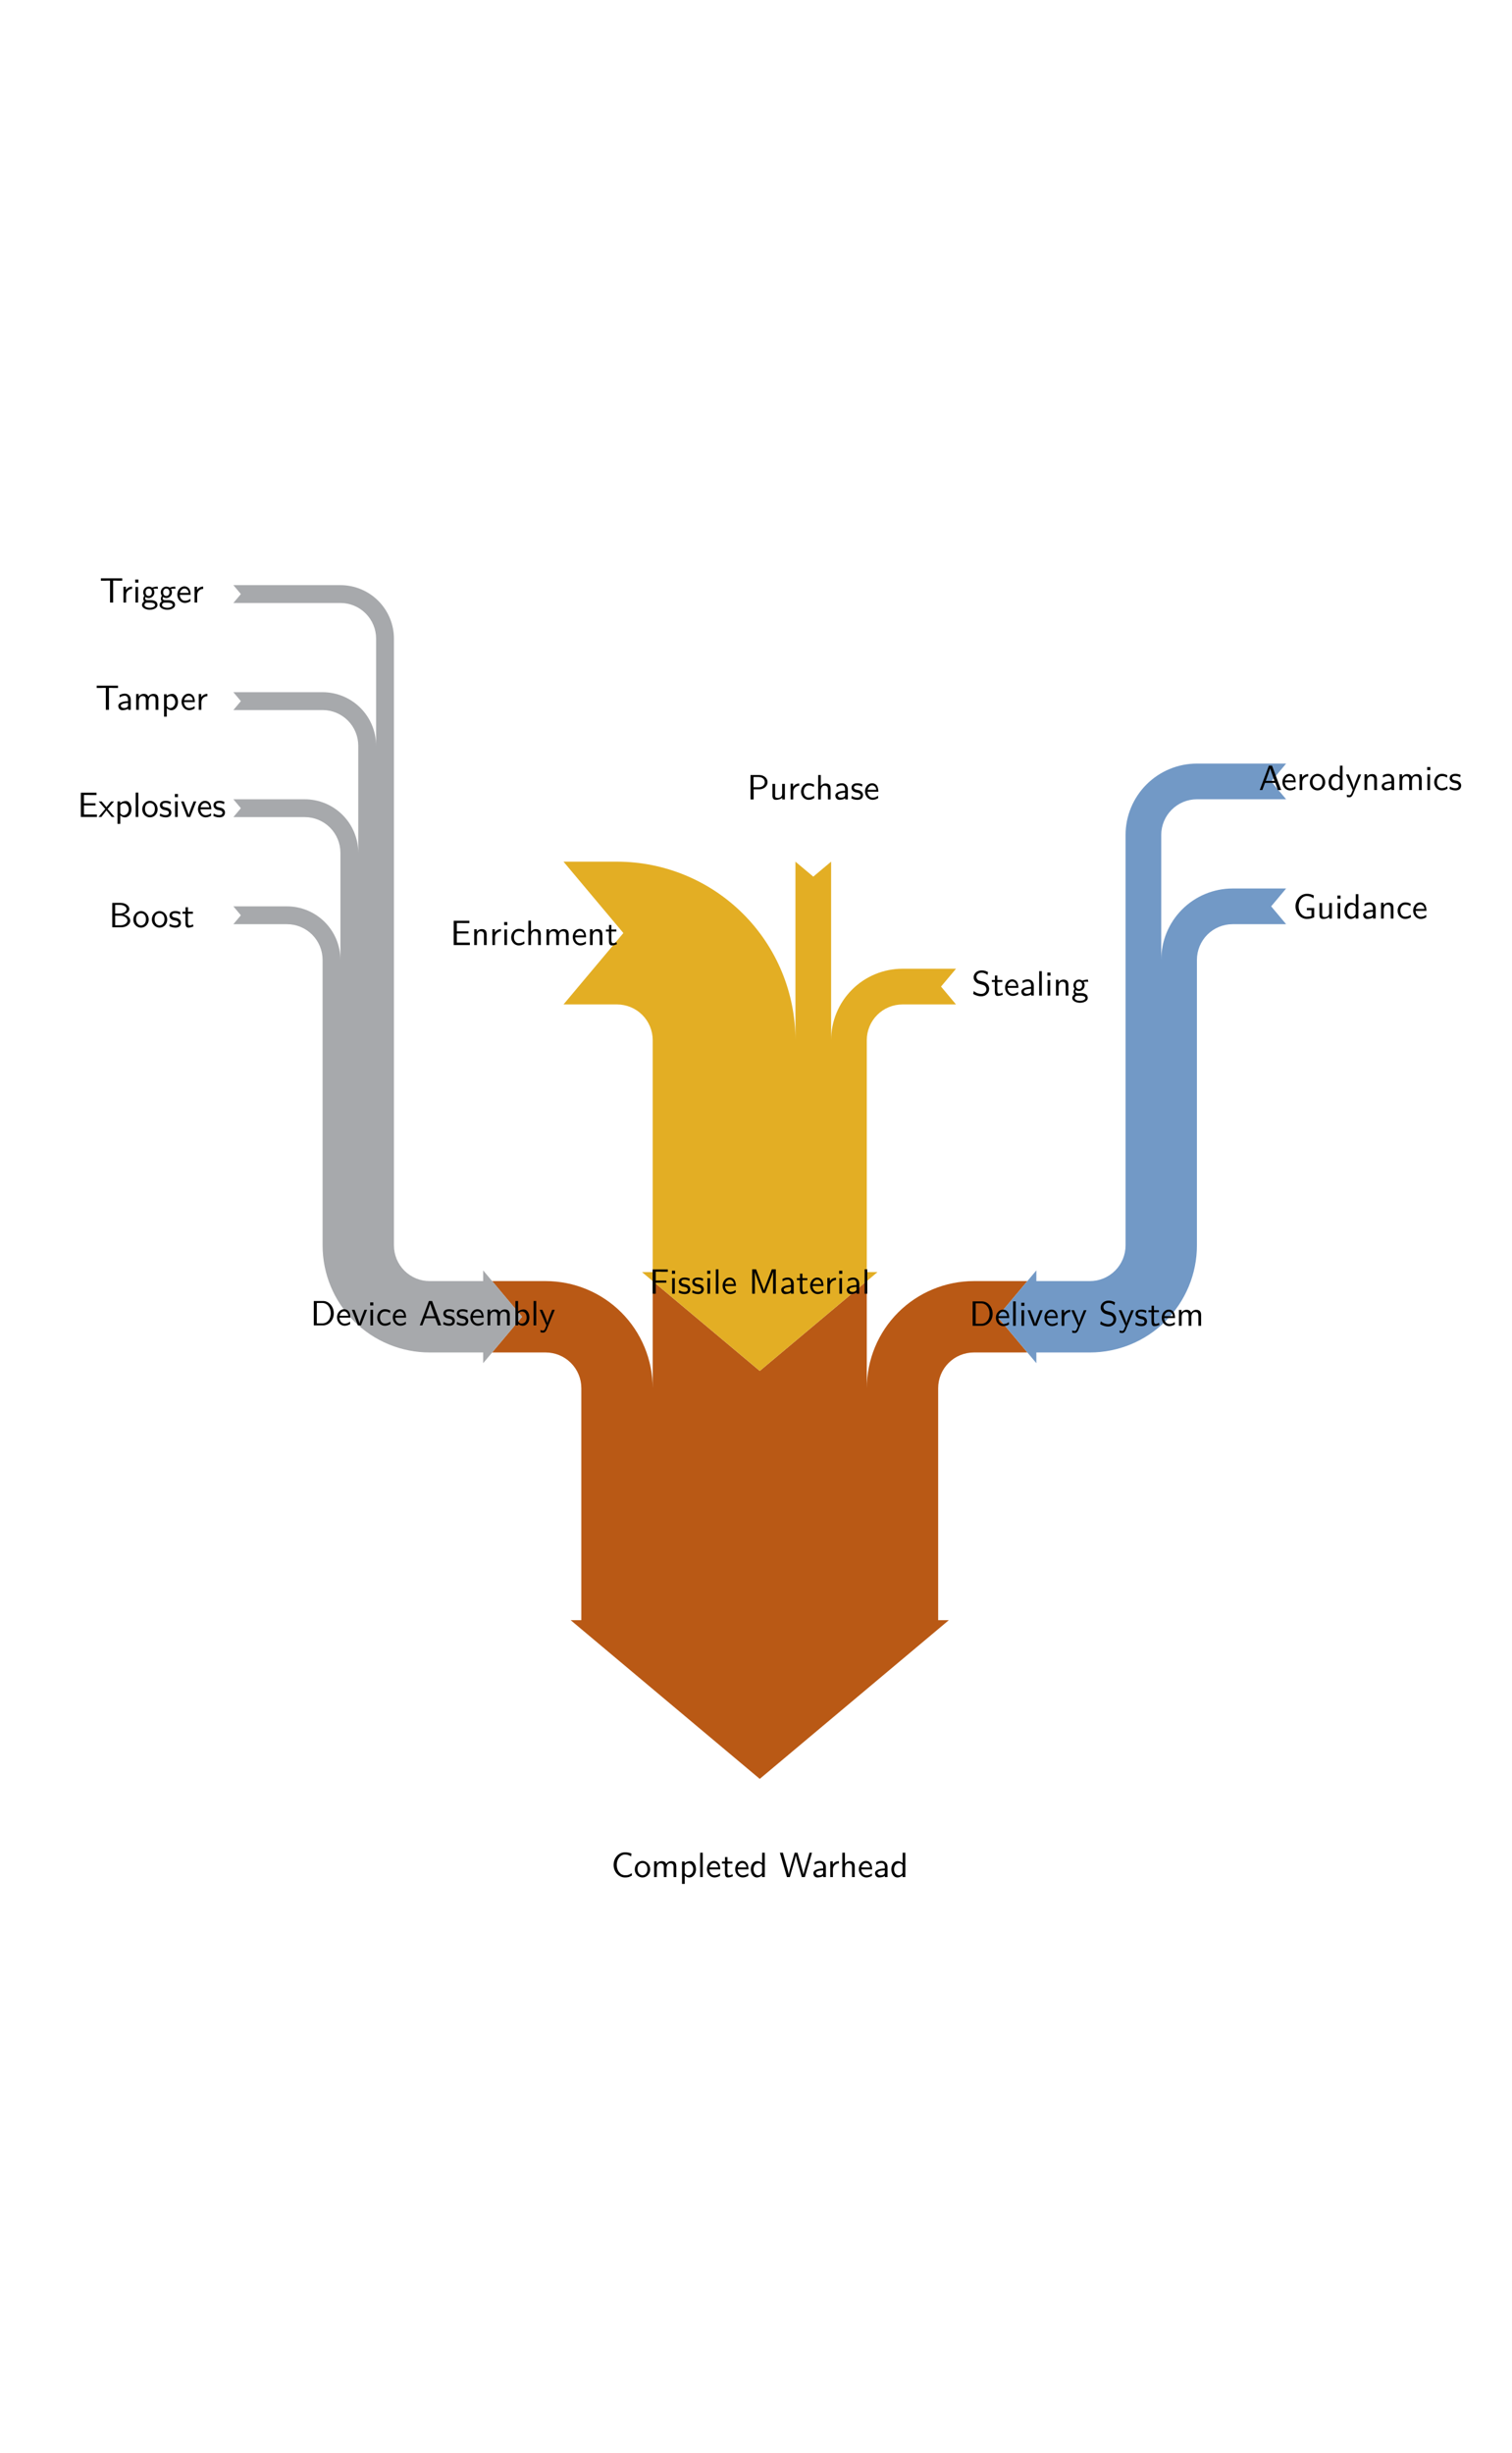 <?xml version="1.0" encoding="UTF-8"?>
<svg xmlns="http://www.w3.org/2000/svg" xmlns:xlink="http://www.w3.org/1999/xlink" width="429.12pt" height="696.11pt" viewBox="0 0 429.12 696.11" version="1.1">
<defs>
<g>
<symbol overflow="visible" id="glyph0-0">
<path style="stroke:none;" d=""/>
</symbol>
<symbol overflow="visible" id="glyph0-1">
<path style="stroke:none;" d="M 6.625 -3.406 C 6.625 -5.328 5.281 -6.922 3.562 -6.922 L 0.953 -6.922 L 0.953 0 L 3.578 0 C 5.281 0 6.625 -1.516 6.625 -3.406 Z M 5.766 -3.406 C 5.766 -1.703 4.734 -0.562 3.344 -0.562 L 1.812 -0.562 L 1.812 -6.359 L 3.344 -6.359 C 4.734 -6.359 5.766 -5.156 5.766 -3.406 Z M 5.766 -3.406 "/>
</symbol>
<symbol overflow="visible" id="glyph0-2">
<path style="stroke:none;" d="M 4.125 -2.188 C 4.125 -2.516 4.109 -3.266 3.734 -3.875 C 3.312 -4.484 2.719 -4.594 2.359 -4.594 C 1.25 -4.594 0.344 -3.531 0.344 -2.25 C 0.344 -0.938 1.312 0.109 2.5 0.109 C 3.125 0.109 3.703 -0.125 4.094 -0.406 L 4.031 -1.062 C 3.406 -0.531 2.734 -0.5 2.516 -0.5 C 1.719 -0.5 1.078 -1.203 1.047 -2.188 Z M 3.562 -2.734 L 1.094 -2.734 C 1.25 -3.484 1.781 -3.984 2.359 -3.984 C 2.875 -3.984 3.422 -3.656 3.562 -2.734 Z M 3.562 -2.734 "/>
</symbol>
<symbol overflow="visible" id="glyph0-3">
<path style="stroke:none;" d="M 4.453 -4.422 L 3.703 -4.422 L 2.906 -2.359 C 2.703 -1.797 2.391 -1 2.312 -0.531 L 2.297 -0.531 C 2.25 -0.891 1.984 -1.578 1.891 -1.844 L 0.922 -4.422 L 0.141 -4.422 L 1.859 0 L 2.734 0 Z M 4.453 -4.422 "/>
</symbol>
<symbol overflow="visible" id="glyph0-4">
<path style="stroke:none;" d="M 1.562 0 L 1.562 -4.422 L 0.812 -4.422 L 0.812 0 Z M 1.641 -5.641 L 1.641 -6.531 L 0.75 -6.531 L 0.75 -5.641 Z M 1.641 -5.641 "/>
</symbol>
<symbol overflow="visible" id="glyph0-5">
<path style="stroke:none;" d="M 4.141 -0.406 L 4.078 -1.062 C 3.562 -0.672 3.031 -0.531 2.516 -0.531 C 1.688 -0.531 1.141 -1.25 1.141 -2.219 C 1.141 -3 1.5 -3.953 2.562 -3.953 C 3.078 -3.953 3.422 -3.875 3.969 -3.516 L 4.094 -4.172 C 3.5 -4.5 3.156 -4.594 2.547 -4.594 C 1.172 -4.594 0.359 -3.391 0.359 -2.219 C 0.359 -0.984 1.266 0.109 2.516 0.109 C 3.047 0.109 3.594 -0.031 4.141 -0.406 Z M 4.141 -0.406 "/>
</symbol>
<symbol overflow="visible" id="glyph0-6">
<path style="stroke:none;" d="M 6.359 0 L 3.766 -6.922 L 2.875 -6.922 L 0.281 0 L 1.016 0 L 1.781 -2.031 L 4.688 -2.031 L 5.438 0 Z M 4.469 -2.594 L 2 -2.594 C 2.5 -4.016 2.141 -2.969 2.641 -4.391 C 2.844 -4.984 3.156 -5.828 3.234 -6.203 C 3.266 -6.062 3.328 -5.812 3.562 -5.156 Z M 4.469 -2.594 "/>
</symbol>
<symbol overflow="visible" id="glyph0-7">
<path style="stroke:none;" d="M 3.594 -1.281 C 3.594 -1.828 3.219 -2.156 3.203 -2.188 C 2.812 -2.547 2.547 -2.609 2.047 -2.688 C 1.5 -2.797 1.031 -2.906 1.031 -3.391 C 1.031 -4 1.75 -4 1.891 -4 C 2.203 -4 2.734 -3.969 3.297 -3.625 L 3.422 -4.281 C 2.906 -4.516 2.5 -4.594 1.984 -4.594 C 1.734 -4.594 0.328 -4.594 0.328 -3.297 C 0.328 -2.797 0.625 -2.484 0.875 -2.297 C 1.172 -2.078 1.391 -2.031 1.938 -1.922 C 2.297 -1.859 2.875 -1.734 2.875 -1.203 C 2.875 -0.516 2.094 -0.516 1.938 -0.516 C 1.141 -0.516 0.578 -0.891 0.406 -1 L 0.281 -0.328 C 0.594 -0.172 1.141 0.109 1.953 0.109 C 2.141 0.109 2.688 0.109 3.109 -0.203 C 3.422 -0.453 3.594 -0.844 3.594 -1.281 Z M 3.594 -1.281 "/>
</symbol>
<symbol overflow="visible" id="glyph0-8">
<path style="stroke:none;" d="M 7.109 0 L 7.109 -2.969 C 7.109 -3.641 6.953 -4.531 5.734 -4.531 C 5.141 -4.531 4.625 -4.25 4.25 -3.719 C 4 -4.469 3.297 -4.531 2.984 -4.531 C 2.266 -4.531 1.797 -4.125 1.531 -3.766 L 1.531 -4.484 L 0.812 -4.484 L 0.812 0 L 1.578 0 L 1.578 -2.438 C 1.578 -3.125 1.859 -3.922 2.594 -3.922 C 3.516 -3.922 3.562 -3.281 3.562 -2.906 L 3.562 0 L 4.344 0 L 4.344 -2.438 C 4.344 -3.125 4.609 -3.922 5.359 -3.922 C 6.281 -3.922 6.328 -3.281 6.328 -2.906 L 6.328 0 Z M 7.109 0 "/>
</symbol>
<symbol overflow="visible" id="glyph0-9">
<path style="stroke:none;" d="M 4.781 -2.219 C 4.781 -3.453 4.109 -4.531 3.172 -4.531 C 2.781 -4.531 2.156 -4.438 1.562 -3.953 L 1.562 -6.922 L 0.812 -6.922 L 0.812 0 L 1.594 0 L 1.594 -0.453 C 1.828 -0.234 2.266 0.109 2.938 0.109 C 3.922 0.109 4.781 -0.891 4.781 -2.219 Z M 4 -2.219 C 4 -0.922 3.172 -0.5 2.562 -0.5 C 2.172 -0.5 1.844 -0.672 1.594 -1.141 L 1.594 -3.344 C 1.75 -3.578 2.109 -3.922 2.656 -3.922 C 3.25 -3.922 4 -3.5 4 -2.219 Z M 4 -2.219 "/>
</symbol>
<symbol overflow="visible" id="glyph0-10">
<path style="stroke:none;" d="M 1.562 0 L 1.562 -6.922 L 0.812 -6.922 L 0.812 0 Z M 1.562 0 "/>
</symbol>
<symbol overflow="visible" id="glyph0-11">
<path style="stroke:none;" d="M 4.453 -4.422 L 3.703 -4.422 C 2.406 -1.25 2.375 -0.797 2.375 -0.562 L 2.359 -0.562 C 2.297 -1.234 1.5 -3.094 1.469 -3.188 L 0.922 -4.422 L 0.141 -4.422 L 2.078 0 L 1.719 0.891 C 1.453 1.469 1.281 1.469 1.141 1.469 C 0.984 1.469 0.672 1.438 0.375 1.312 L 0.422 1.969 C 0.641 2.016 0.922 2.047 1.141 2.047 C 1.5 2.047 1.859 1.922 2.266 0.906 Z M 4.453 -4.422 "/>
</symbol>
<symbol overflow="visible" id="glyph0-12">
<path style="stroke:none;" d="M 5.25 -6.234 L 5.25 -6.891 L 0.938 -6.891 L 0.938 0 L 1.828 0 L 1.828 -3.141 L 4.828 -3.141 L 4.828 -3.75 L 1.828 -3.75 L 1.828 -6.25 L 3.125 -6.25 C 3.25 -6.25 3.375 -6.234 3.484 -6.234 Z M 5.25 -6.234 "/>
</symbol>
<symbol overflow="visible" id="glyph0-13">
<path style="stroke:none;" d="M 7.719 0 L 7.719 -6.922 L 6.578 -6.922 L 5.281 -3.531 C 4.938 -2.625 4.469 -1.391 4.359 -0.922 L 4.344 -0.922 C 4.297 -1.141 4.172 -1.5 4.031 -1.922 L 2.469 -6.047 L 2.125 -6.922 L 1 -6.922 L 1 0 L 1.781 0 L 1.781 -6.188 C 1.844 -5.859 2.25 -4.781 2.5 -4.094 L 3.984 -0.219 L 4.703 -0.219 L 6.031 -3.688 L 6.516 -4.953 C 6.609 -5.25 6.875 -5.969 6.922 -6.188 L 6.938 -6.188 L 6.938 0 Z M 7.719 0 "/>
</symbol>
<symbol overflow="visible" id="glyph0-14">
<path style="stroke:none;" d="M 4.078 0 L 4.078 -2.875 C 4.078 -3.891 3.344 -4.594 2.438 -4.594 C 1.781 -4.594 1.328 -4.438 0.875 -4.172 L 0.922 -3.516 C 1.453 -3.875 1.938 -4 2.438 -4 C 2.906 -4 3.297 -3.609 3.297 -2.875 L 3.297 -2.438 C 1.797 -2.422 0.531 -2 0.531 -1.125 C 0.531 -0.703 0.812 0.109 1.672 0.109 C 1.812 0.109 2.75 0.094 3.328 -0.359 L 3.328 0 Z M 3.297 -1.312 C 3.297 -1.125 3.297 -0.875 2.953 -0.688 C 2.672 -0.516 2.297 -0.5 2.188 -0.5 C 1.703 -0.5 1.25 -0.734 1.25 -1.141 C 1.25 -1.844 2.875 -1.906 3.297 -1.938 Z M 3.297 -1.312 "/>
</symbol>
<symbol overflow="visible" id="glyph0-15">
<path style="stroke:none;" d="M 3.312 -0.266 L 3.156 -0.859 C 2.891 -0.641 2.578 -0.531 2.25 -0.531 C 1.891 -0.531 1.75 -0.828 1.75 -1.359 L 1.75 -3.844 L 3.156 -3.844 L 3.156 -4.422 L 1.75 -4.422 L 1.75 -5.688 L 1.062 -5.688 L 1.062 -4.422 L 0.188 -4.422 L 0.188 -3.844 L 1.031 -3.844 L 1.031 -1.188 C 1.031 -0.594 1.172 0.109 1.859 0.109 C 2.547 0.109 3.062 -0.141 3.312 -0.266 Z M 3.312 -0.266 "/>
</symbol>
<symbol overflow="visible" id="glyph0-16">
<path style="stroke:none;" d="M 3.266 -3.875 L 3.266 -4.531 C 2.375 -4.531 1.828 -4.031 1.516 -3.578 L 1.516 -4.484 L 0.812 -4.484 L 0.812 0 L 1.562 0 L 1.562 -2.141 C 1.562 -3.125 2.281 -3.844 3.266 -3.875 Z M 3.266 -3.875 "/>
</symbol>
<symbol overflow="visible" id="glyph0-17">
<path style="stroke:none;" d="M 4.969 -1.891 C 4.969 -2.531 4.672 -3.016 4.453 -3.25 C 3.984 -3.75 3.656 -3.844 2.734 -4.062 C 2.156 -4.203 2 -4.25 1.688 -4.5 C 1.625 -4.562 1.344 -4.859 1.344 -5.297 C 1.344 -5.875 1.891 -6.484 2.797 -6.484 C 3.641 -6.484 4.109 -6.156 4.484 -5.844 L 4.641 -6.641 C 4.094 -6.969 3.531 -7.141 2.812 -7.141 C 1.422 -7.141 0.562 -6.156 0.562 -5.172 C 0.562 -4.75 0.703 -4.328 1.094 -3.906 C 1.516 -3.453 1.953 -3.344 2.547 -3.203 C 3.391 -2.984 3.484 -2.953 3.766 -2.719 C 3.969 -2.547 4.188 -2.219 4.188 -1.781 C 4.188 -1.125 3.641 -0.469 2.734 -0.469 C 2.328 -0.469 1.422 -0.562 0.594 -1.281 L 0.438 -0.469 C 1.312 0.078 2.109 0.219 2.734 0.219 C 4.062 0.219 4.969 -0.781 4.969 -1.891 Z M 4.969 -1.891 "/>
</symbol>
<symbol overflow="visible" id="glyph0-18">
<path style="stroke:none;" d="M 5.859 -0.453 L 5.797 -1.141 C 5.5 -0.938 5.219 -0.75 4.875 -0.641 C 4.562 -0.531 4.203 -0.531 3.875 -0.531 C 3.219 -0.531 2.625 -0.875 2.219 -1.391 C 1.766 -1.969 1.547 -2.719 1.547 -3.453 C 1.547 -4.203 1.766 -4.953 2.219 -5.547 C 2.625 -6.047 3.219 -6.406 3.875 -6.406 C 4.172 -6.406 4.469 -6.375 4.766 -6.281 C 5.062 -6.188 5.344 -6.047 5.609 -5.859 L 5.734 -6.672 C 5.438 -6.797 5.141 -6.891 4.812 -6.953 C 4.5 -7.016 4.188 -7.031 3.875 -7.031 C 2.984 -7.031 2.188 -6.641 1.594 -5.984 C 0.984 -5.297 0.656 -4.391 0.656 -3.453 C 0.656 -2.531 0.984 -1.625 1.594 -0.938 C 2.188 -0.297 2.984 0.109 3.875 0.109 C 4.219 0.109 4.562 0.094 4.906 0 C 5.25 -0.094 5.547 -0.266 5.859 -0.453 Z M 5.859 -0.453 "/>
</symbol>
<symbol overflow="visible" id="glyph0-19">
<path style="stroke:none;" d="M 4.672 -2.188 C 4.672 -3.531 3.672 -4.594 2.5 -4.594 C 1.266 -4.594 0.297 -3.5 0.297 -2.188 C 0.297 -0.875 1.312 0.109 2.484 0.109 C 3.672 0.109 4.672 -0.891 4.672 -2.188 Z M 3.891 -2.297 C 3.891 -1.109 3.219 -0.531 2.484 -0.531 C 1.797 -0.531 1.078 -1.094 1.078 -2.297 C 1.078 -3.5 1.828 -3.984 2.484 -3.984 C 3.188 -3.984 3.891 -3.469 3.891 -2.297 Z M 3.891 -2.297 "/>
</symbol>
<symbol overflow="visible" id="glyph0-20">
<path style="stroke:none;" d="M 4.781 -2.219 C 4.781 -3.422 4.156 -4.531 3.203 -4.531 C 2.609 -4.531 2.031 -4.328 1.562 -3.938 L 1.562 -4.422 L 0.812 -4.422 L 0.812 1.938 L 1.594 1.938 L 1.594 -0.453 C 1.906 -0.172 2.344 0.109 2.938 0.109 C 3.906 0.109 4.781 -0.875 4.781 -2.219 Z M 4 -2.219 C 4 -1.203 3.297 -0.5 2.547 -0.5 C 2.156 -0.5 1.891 -0.703 1.688 -0.969 C 1.594 -1.109 1.594 -1.141 1.594 -1.312 L 1.594 -3.312 C 1.828 -3.672 2.219 -3.891 2.656 -3.891 C 3.406 -3.891 4 -3.141 4 -2.219 Z M 4 -2.219 "/>
</symbol>
<symbol overflow="visible" id="glyph0-21">
<path style="stroke:none;" d="M 4.328 0 L 4.328 -6.922 L 3.578 -6.922 L 3.578 -3.984 C 3.047 -4.422 2.5 -4.531 2.125 -4.531 C 1.141 -4.531 0.359 -3.5 0.359 -2.219 C 0.359 -0.906 1.125 0.109 2.078 0.109 C 2.406 0.109 2.984 0.016 3.547 -0.516 L 3.547 0 Z M 3.547 -1.391 C 3.547 -1.25 3.531 -1.062 3.219 -0.781 C 2.984 -0.578 2.734 -0.5 2.484 -0.5 C 1.859 -0.5 1.141 -0.969 1.141 -2.203 C 1.141 -3.516 2 -3.922 2.578 -3.922 C 3.031 -3.922 3.328 -3.703 3.547 -3.375 Z M 3.547 -1.391 "/>
</symbol>
<symbol overflow="visible" id="glyph0-22">
<path style="stroke:none;" d="M 9.266 -6.922 L 8.547 -6.922 L 7.641 -3.781 C 7.375 -2.906 6.891 -1.219 6.844 -0.719 C 6.844 -0.719 6.781 -1.25 6.125 -3.516 L 5.141 -6.922 L 4.344 -6.922 L 3.438 -3.812 C 3.219 -3.047 2.719 -1.297 2.672 -0.734 L 2.656 -0.734 C 2.625 -1.141 2.359 -2.109 2.266 -2.438 L 1.797 -4.109 L 1 -6.922 L 0.141 -6.922 L 2.156 0 L 2.969 0 L 3.969 -3.453 C 4.172 -4.188 4.609 -5.672 4.672 -6.188 C 4.719 -5.891 4.953 -4.938 5.219 -4 L 6.375 0 L 7.234 0 Z M 9.266 -6.922 "/>
</symbol>
<symbol overflow="visible" id="glyph0-23">
<path style="stroke:none;" d="M 4.344 0 L 4.344 -2.969 C 4.344 -3.625 4.188 -4.531 2.969 -4.531 C 2.359 -4.531 1.875 -4.234 1.562 -3.812 L 1.562 -6.922 L 0.812 -6.922 L 0.812 0 L 1.578 0 L 1.578 -2.438 C 1.578 -3.094 1.828 -3.922 2.594 -3.922 C 3.547 -3.922 3.562 -3.219 3.562 -2.906 L 3.562 0 Z M 4.344 0 "/>
</symbol>
<symbol overflow="visible" id="glyph0-24">
<path style="stroke:none;" d="M 5.516 0 L 5.516 -0.703 L 4.266 -0.703 C 4.141 -0.703 4.031 -0.703 3.906 -0.703 L 1.828 -0.703 L 1.828 -3.281 L 5.109 -3.281 L 5.109 -3.891 L 1.828 -3.891 L 1.828 -6.25 L 3.203 -6.25 C 3.312 -6.25 3.438 -6.234 3.562 -6.234 L 5.391 -6.234 L 5.391 -6.891 L 0.938 -6.891 L 0.938 0 Z M 5.516 0 "/>
</symbol>
<symbol overflow="visible" id="glyph0-25">
<path style="stroke:none;" d="M 4.344 0 L 4.344 -2.969 C 4.344 -3.625 4.188 -4.531 2.969 -4.531 C 2.078 -4.531 1.578 -3.859 1.531 -3.781 L 1.531 -4.484 L 0.812 -4.484 L 0.812 0 L 1.578 0 L 1.578 -2.438 C 1.578 -3.094 1.828 -3.922 2.594 -3.922 C 3.547 -3.922 3.562 -3.219 3.562 -2.906 L 3.562 0 Z M 4.344 0 "/>
</symbol>
<symbol overflow="visible" id="glyph0-26">
<path style="stroke:none;" d="M 5.797 -4.906 C 5.797 -5.969 4.812 -6.922 3.438 -6.922 L 0.953 -6.922 L 0.953 0 L 1.844 0 L 1.844 -2.875 L 3.516 -2.875 C 4.75 -2.875 5.797 -3.781 5.797 -4.906 Z M 5 -4.906 C 5 -4.109 4.359 -3.453 3.219 -3.453 L 1.812 -3.453 L 1.812 -6.359 L 3.219 -6.359 C 4.312 -6.359 5 -5.75 5 -4.906 Z M 5 -4.906 "/>
</symbol>
<symbol overflow="visible" id="glyph0-27">
<path style="stroke:none;" d="M 4.344 0 L 4.344 -4.422 L 3.562 -4.422 L 3.562 -1.531 C 3.562 -0.781 3 -0.438 2.359 -0.438 C 1.656 -0.438 1.578 -0.703 1.578 -1.125 L 1.578 -4.422 L 0.812 -4.422 L 0.812 -1.094 C 0.812 -0.375 1.031 0.109 1.859 0.109 C 2.391 0.109 3.094 -0.047 3.594 -0.484 L 3.594 0 Z M 4.344 0 "/>
</symbol>
<symbol overflow="visible" id="glyph0-28">
<path style="stroke:none;" d="M 4.828 -3.906 L 4.719 -4.531 C 4.031 -4.531 3.453 -4.344 3.156 -4.219 C 2.938 -4.391 2.609 -4.531 2.203 -4.531 C 1.344 -4.531 0.625 -3.812 0.625 -2.906 C 0.625 -2.547 0.75 -2.188 0.953 -1.922 C 0.656 -1.516 0.656 -1.125 0.656 -1.078 C 0.656 -0.812 0.75 -0.531 0.922 -0.312 C 0.406 -0.016 0.281 0.453 0.281 0.703 C 0.281 1.453 1.266 2.047 2.484 2.047 C 3.703 2.047 4.688 1.469 4.688 0.703 C 4.688 -0.688 3.031 -0.688 2.641 -0.688 L 1.766 -0.688 C 1.641 -0.688 1.188 -0.688 1.188 -1.219 C 1.188 -1.328 1.219 -1.484 1.297 -1.578 C 1.5 -1.422 1.828 -1.281 2.203 -1.281 C 3.094 -1.281 3.797 -2.031 3.797 -2.906 C 3.797 -3.391 3.578 -3.766 3.469 -3.906 L 3.516 -3.891 C 3.734 -3.891 4 -3.938 4.25 -3.938 C 4.422 -3.938 4.828 -3.906 4.828 -3.906 Z M 3.094 -2.906 C 3.094 -2.141 2.625 -1.859 2.203 -1.859 C 1.828 -1.859 1.312 -2.078 1.312 -2.906 C 1.312 -3.734 1.828 -3.969 2.203 -3.969 C 2.625 -3.969 3.094 -3.688 3.094 -2.906 Z M 4 0.719 C 4 1.156 3.312 1.484 2.5 1.484 C 1.688 1.484 0.984 1.172 0.984 0.703 C 0.984 0.672 0.984 0.031 1.75 0.031 L 2.656 0.031 C 2.875 0.031 4 0.031 4 0.719 Z M 4 0.719 "/>
</symbol>
<symbol overflow="visible" id="glyph0-29">
<path style="stroke:none;" d="M 6.422 -6.203 L 6.422 -6.859 L 0.359 -6.859 L 0.359 -6.203 L 1.688 -6.203 C 1.812 -6.203 1.938 -6.219 2.047 -6.219 L 2.953 -6.219 L 2.953 0 L 3.844 0 L 3.844 -6.219 L 4.719 -6.219 C 4.844 -6.219 4.969 -6.203 5.078 -6.203 Z M 6.422 -6.203 "/>
</symbol>
<symbol overflow="visible" id="glyph0-30">
<path style="stroke:none;" d="M 4.578 0 L 2.594 -2.281 L 4.422 -4.422 L 3.594 -4.422 L 2.266 -2.781 L 0.891 -4.422 L 0.062 -4.422 L 1.938 -2.281 L 0 0 L 0.812 0 L 2.266 -1.875 L 3.766 0 Z M 4.578 0 "/>
</symbol>
<symbol overflow="visible" id="glyph0-31">
<path style="stroke:none;" d="M 6.078 -1.875 C 6.078 -2.734 5.219 -3.453 4.156 -3.625 C 5.062 -3.844 5.812 -4.422 5.812 -5.188 C 5.812 -6.094 4.75 -6.922 3.328 -6.922 L 0.969 -6.922 L 0.969 0 L 3.594 0 C 5.031 0 6.078 -0.891 6.078 -1.875 Z M 5.031 -5.172 C 5.031 -4.578 4.328 -3.891 2.953 -3.891 L 1.797 -3.891 L 1.797 -6.359 L 3.047 -6.359 C 4.156 -6.359 5.031 -5.828 5.031 -5.172 Z M 5.281 -1.891 C 5.281 -1.141 4.391 -0.562 3.312 -0.562 L 1.797 -0.562 L 1.797 -3.297 L 3.234 -3.297 C 4.297 -3.297 5.281 -2.688 5.281 -1.891 Z M 5.281 -1.891 "/>
</symbol>
<symbol overflow="visible" id="glyph0-32">
<path style="stroke:none;" d="M 5.969 -0.375 L 5.969 -2.984 L 3.875 -2.984 L 3.875 -2.375 L 5.188 -2.375 L 5.188 -0.734 C 4.766 -0.594 4.312 -0.531 3.875 -0.531 C 3.219 -0.531 2.625 -0.875 2.219 -1.391 C 1.766 -1.969 1.547 -2.719 1.547 -3.453 C 1.547 -4.203 1.766 -4.953 2.219 -5.547 C 2.625 -6.047 3.219 -6.406 3.875 -6.406 C 4.203 -6.406 4.531 -6.359 4.859 -6.234 C 5.188 -6.125 5.469 -5.938 5.734 -5.719 L 5.875 -6.547 C 5.578 -6.703 5.25 -6.844 4.906 -6.922 C 4.562 -7.016 4.219 -7.031 3.875 -7.031 C 3 -7.031 2.188 -6.641 1.594 -5.984 C 0.984 -5.297 0.656 -4.391 0.656 -3.453 C 0.656 -2.531 0.984 -1.625 1.594 -0.938 C 2.188 -0.297 3 0.109 3.875 0.109 C 4.594 0.109 5.312 -0.062 5.969 -0.375 Z M 5.969 -0.375 "/>
</symbol>
</g>
</defs>
<g id="surface1">
<path style=" stroke:none;fill-rule:nonzero;fill:rgb(72.548%,34.901%,8.234%);fill-opacity:1;" d="M 266.262 409.078 L 266.262 421.738 C 266.262 431.234 266.262 437.562 266.262 447.055 L 266.262 459.715 L 269.297 459.715 L 215.625 504.754 L 161.953 459.715 L 164.988 459.715 L 164.988 434.398 L 164.988 459.715 L 164.988 447.055 C 164.988 437.562 164.988 431.234 164.988 421.738 L 164.988 393.891 C 164.988 391.203 163.922 388.625 162.023 386.727 C 160.125 384.828 157.547 383.762 154.863 383.762 L 139.672 383.762 L 148.172 373.637 L 139.672 363.508 L 154.863 363.508 C 162.918 363.508 170.648 366.711 176.344 372.406 C 182.039 378.102 185.242 385.836 185.242 393.891 L 185.242 363.508 L 215.625 389 L 246.004 363.508 L 246.004 388.824 L 246.004 363.508 L 246.004 393.891 C 246.004 385.836 249.211 378.102 254.906 372.406 C 260.602 366.711 268.332 363.508 276.387 363.508 L 291.578 363.508 L 283.082 373.637 L 291.578 383.762 L 276.387 383.762 C 273.703 383.762 271.125 384.828 269.227 386.727 C 267.328 388.625 266.262 391.203 266.262 393.891 Z M 266.262 409.078 "/>
<path style=" stroke:none;fill-rule:nonzero;fill:rgb(89.018%,68.234%,14.116%);fill-opacity:1;" d="M 246.004 310.324 L 246.004 322.98 C 246.004 332.477 246.004 338.805 246.004 348.301 L 246.004 360.957 L 249.043 360.957 L 215.625 389 L 182.207 360.957 L 185.242 360.957 L 185.242 335.641 L 185.242 360.957 L 185.242 348.301 C 185.242 338.805 185.242 332.477 185.242 322.98 L 185.242 295.133 C 185.242 292.449 184.176 289.871 182.277 287.973 C 180.379 286.074 177.801 285.008 175.117 285.008 L 159.926 285.008 L 176.922 264.75 L 159.926 244.496 L 175.117 244.496 C 188.539 244.496 201.43 249.836 210.922 259.328 C 220.414 268.82 225.754 281.711 225.754 295.133 L 225.754 244.496 L 230.816 248.746 L 235.879 244.496 L 235.879 295.133 C 235.879 289.762 238.016 284.605 241.812 280.812 C 245.609 277.012 250.766 274.879 256.133 274.879 L 271.324 274.879 L 267.074 279.941 L 271.324 285.008 L 256.133 285.008 C 253.449 285.008 250.871 286.074 248.973 287.973 C 247.074 289.871 246.004 292.449 246.004 295.133 Z M 246.004 310.324 "/>
<path style=" stroke:none;fill-rule:nonzero;fill:rgb(65.489%,66.273%,67.45%);fill-opacity:1;" d="M 111.805 287.555 L 111.805 300.215 C 111.805 309.707 111.805 316.039 111.805 325.531 L 111.805 353.379 C 111.805 356.066 112.871 358.645 114.77 360.543 C 116.668 362.441 119.246 363.508 121.934 363.508 L 137.125 363.508 L 137.125 360.469 L 148.172 373.637 L 137.125 386.801 L 137.125 383.762 L 121.934 383.762 C 113.879 383.762 106.145 380.559 100.449 374.863 C 94.754 369.168 91.551 361.438 91.551 353.379 L 91.551 325.531 C 91.551 316.039 91.551 309.707 91.551 300.215 L 91.551 272.363 C 91.551 269.68 90.484 267.102 88.586 265.203 C 86.688 263.305 84.109 262.238 81.426 262.238 L 66.234 262.238 L 68.359 259.707 L 66.234 257.176 L 81.426 257.176 C 85.453 257.176 89.316 258.773 92.164 261.621 C 95.012 264.469 96.613 268.336 96.613 272.363 L 96.613 241.984 C 96.613 239.297 95.547 236.719 93.648 234.82 C 91.75 232.922 89.172 231.855 86.488 231.855 L 66.234 231.855 L 68.359 229.324 L 66.234 226.793 L 86.488 226.793 C 90.516 226.793 94.383 228.395 97.23 231.242 C 100.078 234.09 101.676 237.957 101.676 241.984 L 101.676 211.602 C 101.676 208.918 100.609 206.34 98.711 204.441 C 96.812 202.543 94.234 201.477 91.551 201.477 L 66.234 201.477 L 68.359 198.945 L 66.234 196.41 L 91.551 196.41 C 95.578 196.41 99.445 198.012 102.293 200.859 C 105.141 203.707 106.742 207.574 106.742 211.602 L 106.742 181.223 C 106.742 178.535 105.672 175.957 103.773 174.059 C 101.879 172.16 99.301 171.094 96.613 171.094 L 66.234 171.094 L 68.359 168.562 L 66.234 166.031 L 96.613 166.031 C 100.641 166.031 104.508 167.633 107.355 170.48 C 110.203 173.328 111.805 177.195 111.805 181.223 Z M 111.805 287.555 "/>
<path style=" stroke:none;fill-rule:nonzero;fill:rgb(44.704%,59.999%,77.646%);fill-opacity:1;" d="M 339.699 287.555 L 339.699 300.215 C 339.699 309.707 339.699 316.039 339.699 325.531 L 339.699 353.379 C 339.699 361.438 336.496 369.168 330.801 374.863 C 325.105 380.559 317.371 383.762 309.316 383.762 L 294.129 383.762 L 294.129 386.801 L 283.082 373.637 L 294.129 360.469 L 294.129 363.508 L 309.316 363.508 C 312.004 363.508 314.578 362.441 316.477 360.543 C 318.375 358.645 319.445 356.066 319.445 353.379 L 319.445 325.531 C 319.445 316.039 319.445 309.707 319.445 300.215 L 319.445 236.918 C 319.445 231.551 321.582 226.395 325.379 222.598 C 329.176 218.801 334.328 216.664 339.699 216.664 L 365.016 216.664 L 360.77 221.73 L 365.016 226.793 L 339.699 226.793 C 337.016 226.793 334.438 227.859 332.539 229.758 C 330.641 231.656 329.57 234.234 329.57 236.918 L 329.57 272.363 C 329.57 266.996 331.707 261.84 335.504 258.043 C 339.301 254.246 344.457 252.109 349.824 252.109 L 365.016 252.109 L 360.77 257.176 L 365.016 262.238 L 349.824 262.238 C 347.141 262.238 344.562 263.305 342.664 265.203 C 340.766 267.102 339.699 269.68 339.699 272.363 Z M 339.699 287.555 "/>
<g style="fill:rgb(0%,0%,0%);fill-opacity:1;">
  <use xlink:href="#glyph0-1" x="88.106" y="376.075"/>
  <use xlink:href="#glyph0-2" x="95.299" y="376.075"/>
  <use xlink:href="#glyph0-3" x="99.722" y="376.075"/>
  <use xlink:href="#glyph0-4" x="104.315" y="376.075"/>
  <use xlink:href="#glyph0-5" x="106.696" y="376.075"/>
  <use xlink:href="#glyph0-2" x="111.12" y="376.075"/>
</g>
<g style="fill:rgb(0%,0%,0%);fill-opacity:1;">
  <use xlink:href="#glyph0-6" x="118.861" y="376.075"/>
  <use xlink:href="#glyph0-7" x="125.506" y="376.075"/>
  <use xlink:href="#glyph0-7" x="129.321" y="376.075"/>
  <use xlink:href="#glyph0-2" x="133.137" y="376.075"/>
  <use xlink:href="#glyph0-8" x="137.561" y="376.075"/>
  <use xlink:href="#glyph0-9" x="145.471" y="376.075"/>
  <use xlink:href="#glyph0-10" x="150.622" y="376.075"/>
  <use xlink:href="#glyph0-11" x="153.003" y="376.075"/>
</g>
<g style="fill:rgb(0%,0%,0%);fill-opacity:1;">
  <use xlink:href="#glyph0-12" x="184.285" y="367.09"/>
  <use xlink:href="#glyph0-4" x="189.954" y="367.09"/>
  <use xlink:href="#glyph0-7" x="192.335" y="367.09"/>
  <use xlink:href="#glyph0-7" x="196.151" y="367.09"/>
  <use xlink:href="#glyph0-4" x="199.966" y="367.09"/>
  <use xlink:href="#glyph0-10" x="202.347" y="367.09"/>
  <use xlink:href="#glyph0-2" x="204.728" y="367.09"/>
</g>
<g style="fill:rgb(0%,0%,0%);fill-opacity:1;">
  <use xlink:href="#glyph0-13" x="212.469" y="367.09"/>
  <use xlink:href="#glyph0-14" x="221.187" y="367.09"/>
  <use xlink:href="#glyph0-15" x="225.979" y="367.09"/>
  <use xlink:href="#glyph0-2" x="229.575" y="367.09"/>
  <use xlink:href="#glyph0-16" x="233.999" y="367.09"/>
  <use xlink:href="#glyph0-4" x="237.406" y="367.09"/>
  <use xlink:href="#glyph0-14" x="239.787" y="367.09"/>
  <use xlink:href="#glyph0-10" x="244.579" y="367.09"/>
</g>
<g style="fill:rgb(0%,0%,0%);fill-opacity:1;">
  <use xlink:href="#glyph0-1" x="275.099" y="376.185"/>
  <use xlink:href="#glyph0-2" x="282.292" y="376.185"/>
  <use xlink:href="#glyph0-10" x="286.715" y="376.185"/>
  <use xlink:href="#glyph0-4" x="289.097" y="376.185"/>
  <use xlink:href="#glyph0-3" x="291.478" y="376.185"/>
  <use xlink:href="#glyph0-2" x="296.07" y="376.185"/>
  <use xlink:href="#glyph0-16" x="300.494" y="376.185"/>
  <use xlink:href="#glyph0-11" x="303.901" y="376.185"/>
</g>
<g style="fill:rgb(0%,0%,0%);fill-opacity:1;">
  <use xlink:href="#glyph0-17" x="311.811" y="376.185"/>
  <use xlink:href="#glyph0-11" x="317.351" y="376.185"/>
  <use xlink:href="#glyph0-7" x="321.943" y="376.185"/>
  <use xlink:href="#glyph0-15" x="325.759" y="376.185"/>
  <use xlink:href="#glyph0-2" x="329.356" y="376.185"/>
  <use xlink:href="#glyph0-8" x="333.779" y="376.185"/>
</g>
<g style="fill:rgb(0%,0%,0%);fill-opacity:1;">
  <use xlink:href="#glyph0-18" x="173.49" y="532.623"/>
  <use xlink:href="#glyph0-19" x="179.856" y="532.623"/>
  <use xlink:href="#glyph0-8" x="184.837" y="532.623"/>
  <use xlink:href="#glyph0-20" x="192.748" y="532.623"/>
  <use xlink:href="#glyph0-10" x="197.898" y="532.623"/>
  <use xlink:href="#glyph0-2" x="200.28" y="532.623"/>
  <use xlink:href="#glyph0-15" x="204.703" y="532.623"/>
  <use xlink:href="#glyph0-2" x="208.299" y="532.623"/>
  <use xlink:href="#glyph0-21" x="212.723" y="532.623"/>
</g>
<g style="fill:rgb(0%,0%,0%);fill-opacity:1;">
  <use xlink:href="#glyph0-22" x="221.191" y="532.623"/>
</g>
<g style="fill:rgb(0%,0%,0%);fill-opacity:1;">
  <use xlink:href="#glyph0-14" x="230.317" y="532.623"/>
</g>
<g style="fill:rgb(0%,0%,0%);fill-opacity:1;">
  <use xlink:href="#glyph0-16" x="234.83" y="532.623"/>
  <use xlink:href="#glyph0-23" x="238.237" y="532.623"/>
  <use xlink:href="#glyph0-2" x="243.388" y="532.623"/>
  <use xlink:href="#glyph0-14" x="247.811" y="532.623"/>
  <use xlink:href="#glyph0-21" x="252.603" y="532.623"/>
</g>
<g style="fill:rgb(0%,0%,0%);fill-opacity:1;">
  <use xlink:href="#glyph0-24" x="127.831" y="268.159"/>
  <use xlink:href="#glyph0-25" x="133.779" y="268.159"/>
  <use xlink:href="#glyph0-16" x="138.929" y="268.159"/>
  <use xlink:href="#glyph0-4" x="142.337" y="268.159"/>
  <use xlink:href="#glyph0-5" x="144.718" y="268.159"/>
  <use xlink:href="#glyph0-23" x="149.141" y="268.159"/>
  <use xlink:href="#glyph0-8" x="154.292" y="268.159"/>
  <use xlink:href="#glyph0-2" x="162.202" y="268.159"/>
  <use xlink:href="#glyph0-25" x="166.626" y="268.159"/>
  <use xlink:href="#glyph0-15" x="171.776" y="268.159"/>
</g>
<g style="fill:rgb(0%,0%,0%);fill-opacity:1;">
  <use xlink:href="#glyph0-26" x="212.048" y="226.838"/>
  <use xlink:href="#glyph0-27" x="218.414" y="226.838"/>
  <use xlink:href="#glyph0-16" x="223.565" y="226.838"/>
  <use xlink:href="#glyph0-5" x="226.972" y="226.838"/>
  <use xlink:href="#glyph0-23" x="231.395" y="226.838"/>
  <use xlink:href="#glyph0-14" x="236.546" y="226.838"/>
  <use xlink:href="#glyph0-7" x="241.338" y="226.838"/>
  <use xlink:href="#glyph0-2" x="245.154" y="226.838"/>
</g>
<g style="fill:rgb(0%,0%,0%);fill-opacity:1;">
  <use xlink:href="#glyph0-17" x="275.766" y="282.488"/>
  <use xlink:href="#glyph0-15" x="281.305" y="282.488"/>
  <use xlink:href="#glyph0-2" x="284.902" y="282.488"/>
  <use xlink:href="#glyph0-14" x="289.325" y="282.488"/>
  <use xlink:href="#glyph0-10" x="294.117" y="282.488"/>
  <use xlink:href="#glyph0-4" x="296.498" y="282.488"/>
  <use xlink:href="#glyph0-25" x="298.879" y="282.488"/>
  <use xlink:href="#glyph0-28" x="304.03" y="282.488"/>
</g>
<g style="fill:rgb(0%,0%,0%);fill-opacity:1;">
  <use xlink:href="#glyph0-29" x="28.27" y="170.97"/>
</g>
<g style="fill:rgb(0%,0%,0%);fill-opacity:1;">
  <use xlink:href="#glyph0-16" x="34.228" y="170.97"/>
  <use xlink:href="#glyph0-4" x="37.635" y="170.97"/>
  <use xlink:href="#glyph0-28" x="40.016" y="170.97"/>
  <use xlink:href="#glyph0-28" x="44.997" y="170.97"/>
  <use xlink:href="#glyph0-2" x="49.979" y="170.97"/>
  <use xlink:href="#glyph0-16" x="54.402" y="170.97"/>
</g>
<g style="fill:rgb(0%,0%,0%);fill-opacity:1;">
  <use xlink:href="#glyph0-29" x="27.08" y="201.411"/>
</g>
<g style="fill:rgb(0%,0%,0%);fill-opacity:1;">
  <use xlink:href="#glyph0-14" x="33.038" y="201.411"/>
  <use xlink:href="#glyph0-8" x="37.83" y="201.411"/>
  <use xlink:href="#glyph0-20" x="45.74" y="201.411"/>
</g>
<g style="fill:rgb(0%,0%,0%);fill-opacity:1;">
  <use xlink:href="#glyph0-2" x="51.17" y="201.411"/>
  <use xlink:href="#glyph0-16" x="55.593" y="201.411"/>
</g>
<g style="fill:rgb(0%,0%,0%);fill-opacity:1;">
  <use xlink:href="#glyph0-24" x="21.999" y="231.821"/>
  <use xlink:href="#glyph0-30" x="27.947" y="231.821"/>
  <use xlink:href="#glyph0-20" x="32.539" y="231.821"/>
  <use xlink:href="#glyph0-10" x="37.69" y="231.821"/>
  <use xlink:href="#glyph0-19" x="40.071" y="231.821"/>
  <use xlink:href="#glyph0-7" x="45.053" y="231.821"/>
  <use xlink:href="#glyph0-4" x="48.868" y="231.821"/>
  <use xlink:href="#glyph0-3" x="51.249" y="231.821"/>
  <use xlink:href="#glyph0-2" x="55.842" y="231.821"/>
  <use xlink:href="#glyph0-7" x="60.266" y="231.821"/>
</g>
<g style="fill:rgb(0%,0%,0%);fill-opacity:1;">
  <use xlink:href="#glyph0-31" x="30.891" y="263.113"/>
  <use xlink:href="#glyph0-19" x="37.536" y="263.113"/>
</g>
<g style="fill:rgb(0%,0%,0%);fill-opacity:1;">
  <use xlink:href="#glyph0-19" x="42.796" y="263.113"/>
  <use xlink:href="#glyph0-7" x="47.778" y="263.113"/>
  <use xlink:href="#glyph0-15" x="51.593" y="263.113"/>
</g>
<g style="fill:rgb(0%,0%,0%);fill-opacity:1;">
  <use xlink:href="#glyph0-32" x="367.022" y="260.642"/>
  <use xlink:href="#glyph0-27" x="373.667" y="260.642"/>
  <use xlink:href="#glyph0-4" x="378.818" y="260.642"/>
  <use xlink:href="#glyph0-21" x="381.199" y="260.642"/>
  <use xlink:href="#glyph0-14" x="386.35" y="260.642"/>
  <use xlink:href="#glyph0-25" x="391.142" y="260.642"/>
  <use xlink:href="#glyph0-5" x="396.292" y="260.642"/>
  <use xlink:href="#glyph0-2" x="400.716" y="260.642"/>
</g>
<g style="fill:rgb(0%,0%,0%);fill-opacity:1;">
  <use xlink:href="#glyph0-6" x="357.244" y="224.172"/>
</g>
<g style="fill:rgb(0%,0%,0%);fill-opacity:1;">
  <use xlink:href="#glyph0-2" x="363.61" y="224.172"/>
  <use xlink:href="#glyph0-16" x="368.034" y="224.172"/>
  <use xlink:href="#glyph0-19" x="371.441" y="224.172"/>
</g>
<g style="fill:rgb(0%,0%,0%);fill-opacity:1;">
  <use xlink:href="#glyph0-21" x="376.701" y="224.172"/>
  <use xlink:href="#glyph0-11" x="381.852" y="224.172"/>
  <use xlink:href="#glyph0-25" x="386.444" y="224.172"/>
  <use xlink:href="#glyph0-14" x="391.595" y="224.172"/>
  <use xlink:href="#glyph0-8" x="396.387" y="224.172"/>
  <use xlink:href="#glyph0-4" x="404.298" y="224.172"/>
  <use xlink:href="#glyph0-5" x="406.679" y="224.172"/>
  <use xlink:href="#glyph0-7" x="411.102" y="224.172"/>
</g>
</g>
</svg>
